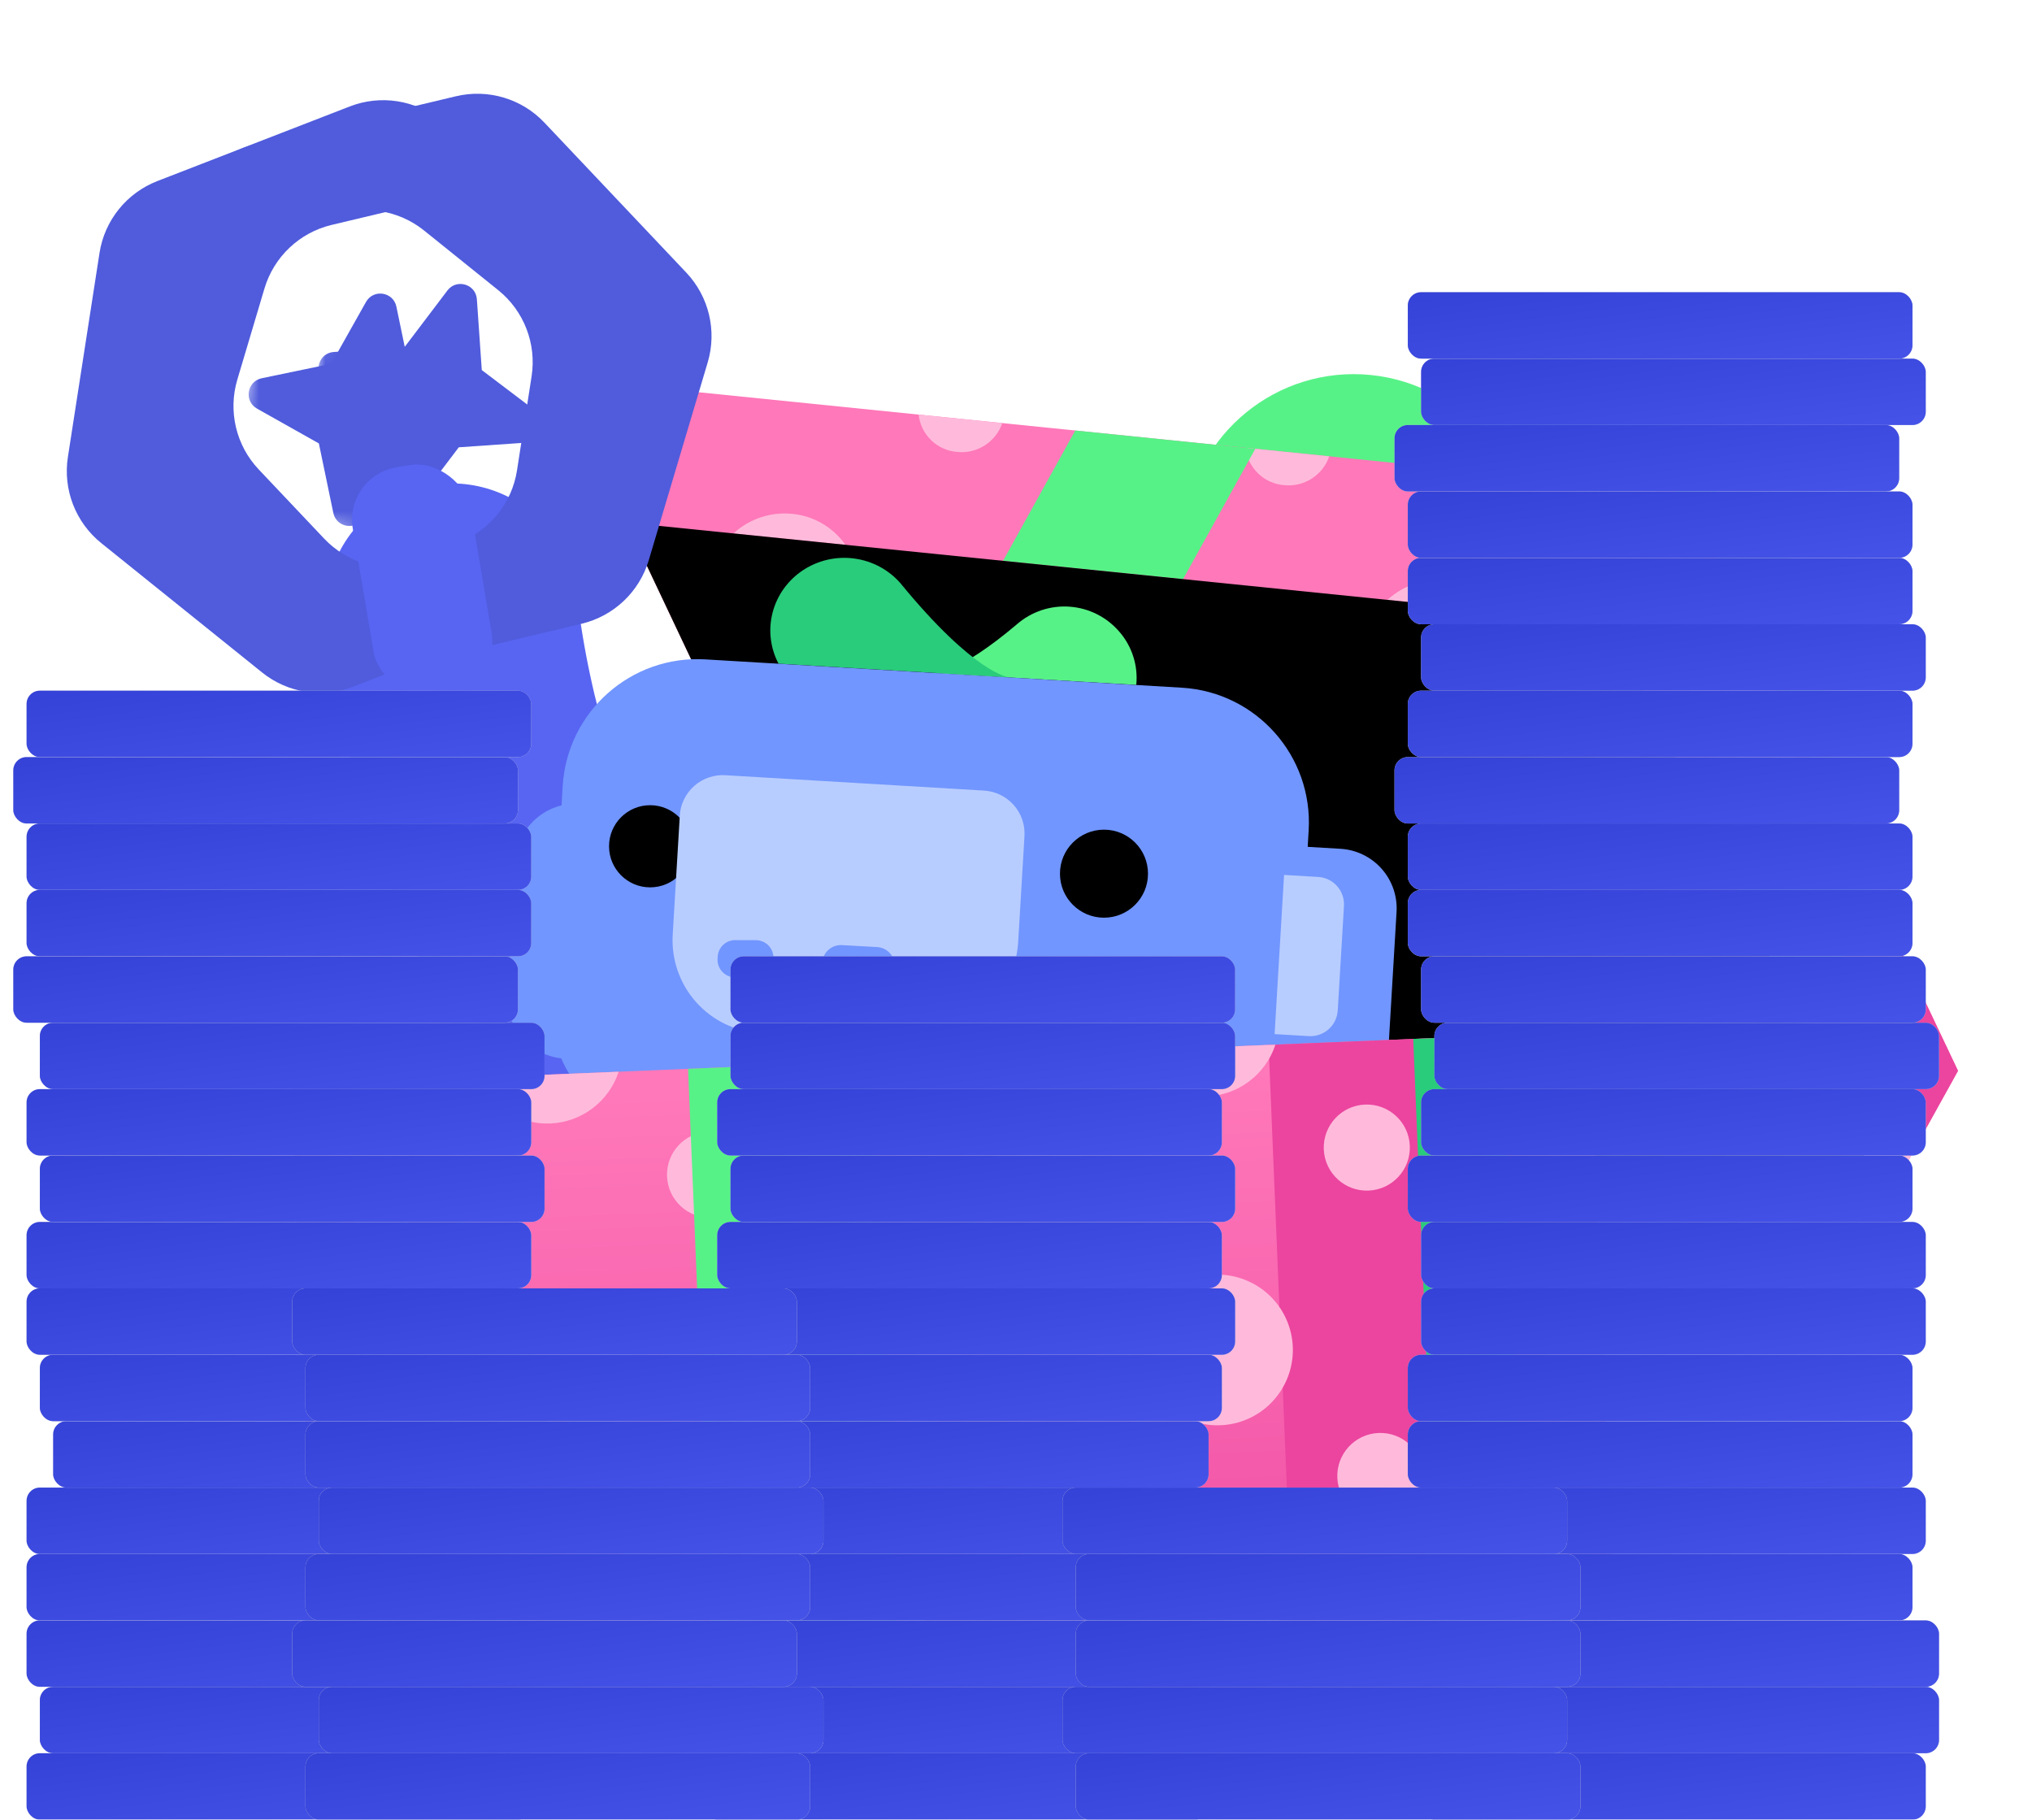 <svg width="153" height="137" viewBox="0 0 153 137" fill="none" xmlns="http://www.w3.org/2000/svg">
<g clip-path="url(#clip0_114_1086)">
<path d="M100.636 53.734C107.678 54.449 113.965 49.321 114.68 42.28C115.396 35.238 110.268 28.951 103.226 28.235C96.185 27.52 89.897 32.648 89.181 39.69C88.466 46.731 93.595 53.019 100.636 53.734Z" fill="#57F287"/>
<path d="M115.492 52.502C122.534 53.218 128.821 48.09 129.537 41.048C130.252 34.007 125.124 27.719 118.082 27.004C111.042 26.289 104.753 31.417 104.038 38.458C103.323 45.499 108.451 51.787 115.492 52.502Z" fill="#57F287"/>
<path d="M123.487 62.718C130.528 63.434 136.816 58.305 137.531 51.264C138.246 44.223 133.118 37.935 126.078 37.22C119.036 36.504 112.748 41.633 112.033 48.674C111.318 55.715 116.446 62.003 123.487 62.718Z" fill="#57F287"/>
<path d="M52.607 29.532L126.759 37.065L147.43 80.62L141.991 90.432L67.767 82.892L47.169 39.344L52.607 29.532Z" fill="#FF78B9"/>
<path d="M75.468 31.855L69.167 31.215C69.248 31.947 69.581 32.629 70.11 33.142C70.639 33.655 71.33 33.968 72.065 34.026C72.794 34.103 73.528 33.93 74.146 33.535C74.764 33.141 75.23 32.549 75.468 31.855Z" fill="#FFBADB"/>
<path d="M84.292 41.191C83.489 41.106 82.677 41.194 81.911 41.448C81.145 41.702 80.442 42.117 79.849 42.664L88.275 43.52C87.818 42.868 87.226 42.322 86.538 41.92C85.851 41.518 85.084 41.269 84.292 41.191Z" fill="#FFBADB"/>
<path d="M59.672 38.69C58.869 38.605 58.057 38.693 57.291 38.947C56.525 39.201 55.821 39.616 55.228 40.163L63.655 41.019C63.198 40.367 62.605 39.821 61.918 39.419C61.23 39.017 60.464 38.768 59.672 38.69Z" fill="#FFBADB"/>
<path d="M118.404 36.216C118.485 36.949 118.818 37.63 119.347 38.144C119.876 38.657 120.568 38.969 121.302 39.028C122.032 39.104 122.765 38.931 123.383 38.537C124.002 38.143 124.469 37.55 124.706 36.856L118.404 36.216Z" fill="#FFBADB"/>
<path d="M100.087 34.356L93.785 33.716C93.865 34.448 94.199 35.13 94.728 35.643C95.257 36.156 95.949 36.469 96.683 36.527C97.413 36.604 98.146 36.431 98.764 36.036C99.383 35.642 99.849 35.049 100.087 34.356Z" fill="#FFBADB"/>
<path d="M108.911 43.692C108.108 43.607 107.297 43.694 106.53 43.949C105.764 44.203 105.061 44.617 104.468 45.165L112.894 46.021C112.437 45.369 111.845 44.823 111.157 44.421C110.47 44.019 109.703 43.77 108.911 43.692Z" fill="#FFBADB"/>
<path d="M80.963 32.413L94.518 33.79L89.08 43.602L75.524 42.225L80.963 32.413Z" fill="#57F287"/>
<path d="M47.169 39.344L121.32 46.876L141.991 90.432L67.767 82.892L47.169 39.344Z" fill="black"/>
<path d="M126.759 37.065L121.32 46.877L141.991 90.432L147.43 80.621L126.759 37.065Z" fill="#EB459F"/>
<path d="M132.97 71.38L135.957 77.68L136.024 77.02C136.154 75.881 135.932 74.728 135.385 73.719C134.839 72.71 133.996 71.894 132.97 71.38Z" fill="#FFBADB"/>
<path d="M141.993 90.431L144.256 86.367C144.034 85.817 143.668 85.337 143.197 84.976C142.726 84.616 142.166 84.389 141.577 84.318C140.794 84.24 140.01 84.45 139.37 84.908L141.993 90.431Z" fill="#FFBADB"/>
<path d="M127.316 51.261C127.242 51.998 127.314 52.743 127.529 53.453C127.744 54.162 128.098 54.822 128.57 55.393C129.043 55.964 129.623 56.436 130.28 56.781C130.936 57.126 131.654 57.337 132.393 57.403C133.674 57.547 134.965 57.232 136.036 56.514L131.215 46.401C130.162 46.742 129.231 47.384 128.538 48.248C127.845 49.111 127.42 50.159 127.316 51.261Z" fill="#FFBADB"/>
<path d="M136.218 56.902L141.206 67.55L135.768 77.362L130.706 66.706L136.218 56.902Z" fill="#29CC7A"/>
<path d="M34.001 45.895C36.284 65.338 45.417 77.343 45.417 77.343" stroke="#5865F2" stroke-width="19" stroke-miterlimit="10" stroke-linecap="round"/>
<path d="M76.571 46.999C72.225 50.682 70.458 50.682 70.458 50.682L85.556 51.565C85.627 50.852 85.552 50.132 85.337 49.449C85.122 48.765 84.77 48.132 84.304 47.588C83.837 47.038 83.266 46.586 82.624 46.258C81.981 45.93 81.28 45.733 80.56 45.678C79.841 45.623 79.118 45.712 78.433 45.938C77.748 46.165 77.115 46.526 76.571 46.999Z" fill="#57F287"/>
<path d="M58.618 49.966L76.001 51C75.925 51 73.367 50.705 67.799 43.91C66.911 42.893 65.673 42.231 64.321 42.05C62.969 41.869 61.596 42.182 60.464 42.929C59.331 43.677 58.517 44.806 58.177 46.103C57.837 47.4 57.994 48.775 58.618 49.966Z" fill="#29CC7A"/>
<path d="M43.713 60.518L45.919 60.649C46.426 60.679 46.9 60.91 47.237 61.289C47.574 61.669 47.747 62.167 47.717 62.674L46.804 78.04C46.789 78.297 46.722 78.549 46.607 78.78C46.492 79.011 46.332 79.216 46.136 79.383C45.94 79.551 45.712 79.677 45.467 79.754C45.221 79.832 44.962 79.859 44.705 79.834L42.499 79.703C41.291 79.631 40.16 79.082 39.356 78.176C38.552 77.27 38.14 76.082 38.212 74.873L38.81 64.801C38.882 63.592 39.431 62.462 40.337 61.657C41.243 60.853 42.431 60.442 43.639 60.514L43.713 60.518Z" fill="#7196FF"/>
<path d="M88.994 51.777L53.116 49.645C47.513 49.312 42.701 53.585 42.368 59.188L41.427 75.017C41.094 80.62 45.367 85.433 50.97 85.765L86.848 87.897C92.451 88.23 97.263 83.957 97.596 78.354L98.536 62.525C98.869 56.922 94.597 52.11 88.994 51.777Z" fill="#7196FF"/>
<path d="M48.952 66.809C50.66 66.809 52.045 65.425 52.045 63.716C52.045 62.008 50.66 60.623 48.952 60.623C47.243 60.623 45.858 62.008 45.858 63.716C45.858 65.425 47.243 66.809 48.952 66.809Z" fill="black"/>
<path d="M91.893 63.369L100.936 63.906C102.126 63.977 103.238 64.517 104.029 65.408C104.82 66.299 105.225 67.468 105.154 68.657L104.547 78.877C104.477 80.066 103.936 81.179 103.045 81.97C102.154 82.761 100.986 83.166 99.796 83.095L90.753 82.558L91.893 63.369Z" fill="#7196FF"/>
<path d="M96.684 65.873L99.258 66.026C99.803 66.058 100.314 66.306 100.677 66.715C101.04 67.124 101.226 67.661 101.194 68.207L100.726 76.073C100.694 76.619 100.446 77.13 100.037 77.493C99.628 77.856 99.092 78.042 98.546 78.01L95.972 77.857L96.684 65.873Z" fill="#B8CDFF"/>
<path d="M83.125 69.093C84.955 69.093 86.439 67.609 86.439 65.779C86.439 63.949 84.955 62.465 83.125 62.465C81.294 62.465 79.81 63.949 79.81 65.779C79.81 67.609 81.294 69.093 83.125 69.093Z" fill="black"/>
<path d="M54.685 58.37L74.095 59.523C74.52 59.549 74.935 59.657 75.318 59.843C75.701 60.029 76.044 60.289 76.326 60.607C76.609 60.925 76.826 61.296 76.965 61.698C77.104 62.1 77.163 62.526 77.138 62.95L76.666 70.891C76.54 73.016 75.574 75.004 73.982 76.418C72.39 77.831 70.302 78.554 68.176 78.428L57.221 77.777C56.304 77.723 55.407 77.488 54.58 77.087C53.754 76.686 53.014 76.125 52.404 75.438C51.794 74.751 51.325 73.951 51.025 73.082C50.724 72.214 50.597 71.295 50.652 70.378L51.181 61.482C51.196 61.044 51.301 60.614 51.488 60.218C51.675 59.822 51.94 59.468 52.267 59.177C52.595 58.886 52.978 58.664 53.394 58.526C53.809 58.387 54.249 58.334 54.685 58.37Z" fill="#B8CDFF"/>
<path d="M56.76 73.584H55.36C55.173 73.585 54.988 73.547 54.816 73.471C54.645 73.396 54.492 73.284 54.367 73.145C54.241 73.006 54.147 72.842 54.09 72.664C54.033 72.486 54.014 72.297 54.035 72.111C54.033 71.924 54.072 71.739 54.148 71.567C54.223 71.396 54.334 71.243 54.473 71.118C54.613 70.992 54.777 70.898 54.955 70.841C55.133 70.784 55.322 70.765 55.508 70.785H56.907C57.094 70.784 57.279 70.823 57.451 70.898C57.622 70.974 57.775 71.085 57.901 71.224C58.026 71.364 58.12 71.528 58.177 71.706C58.234 71.884 58.253 72.072 58.233 72.258C58.234 72.446 58.195 72.631 58.12 72.802C58.044 72.974 57.933 73.127 57.794 73.252C57.655 73.377 57.49 73.472 57.312 73.529C57.134 73.586 56.946 73.605 56.76 73.584Z" fill="#7196FF"/>
<path d="M65.891 74.176L63.24 73.955C63.052 73.956 62.867 73.918 62.696 73.842C62.524 73.766 62.371 73.655 62.246 73.516C62.121 73.377 62.026 73.213 61.969 73.035C61.912 72.856 61.893 72.668 61.914 72.482C61.923 72.298 61.969 72.118 62.048 71.952C62.127 71.786 62.238 71.637 62.375 71.513C62.512 71.39 62.672 71.295 62.845 71.234C63.019 71.173 63.203 71.146 63.387 71.156L66.038 71.304C66.222 71.313 66.402 71.359 66.568 71.438C66.735 71.517 66.884 71.628 67.007 71.765C67.13 71.902 67.225 72.062 67.286 72.235C67.347 72.409 67.374 72.593 67.364 72.777C67.329 73.148 67.16 73.495 66.889 73.752C66.619 74.009 66.264 74.16 65.891 74.176Z" fill="#7196FF"/>
<path d="M119.73 77.671L21.933 81.703L24.205 136.805L122.002 132.772L119.73 77.671Z" fill="url(#paint0_linear_114_1086)"/>
<path d="M119.655 77.674L95.519 78.669L97.791 133.771L121.927 132.775L119.655 77.674Z" fill="#EB459F"/>
<path d="M67.185 108.366C70.315 108.237 72.747 105.595 72.618 102.466C72.489 99.337 69.848 96.904 66.718 97.033C63.589 97.162 61.156 99.804 61.285 102.933C61.414 106.063 64.056 108.495 67.185 108.366Z" fill="#FFBADB"/>
<path d="M79.075 108.906C78.413 108.919 77.77 109.13 77.229 109.511C76.689 109.892 76.274 110.426 76.04 111.045C75.805 111.663 75.761 112.338 75.913 112.982C76.065 113.626 76.406 114.21 76.893 114.658C77.38 115.106 77.991 115.398 78.644 115.497C79.299 115.596 79.967 115.496 80.565 115.212C81.162 114.927 81.66 114.47 81.996 113.899C82.331 113.329 82.488 112.671 82.446 112.011C82.428 111.586 82.327 111.168 82.149 110.782C81.97 110.396 81.716 110.049 81.403 109.76C81.09 109.472 80.724 109.248 80.324 109.102C79.925 108.955 79.5 108.889 79.075 108.906Z" fill="#FFBADB"/>
<path d="M78.056 84.182C77.197 84.218 76.387 84.593 75.806 85.225C75.223 85.857 74.915 86.695 74.951 87.554C74.986 88.412 75.362 89.222 75.995 89.804C76.626 90.386 77.464 90.693 78.323 90.658C79.181 90.623 79.991 90.248 80.573 89.615C81.155 88.983 81.463 88.145 81.427 87.287C81.392 86.428 81.016 85.618 80.384 85.036C79.752 84.454 78.914 84.147 78.056 84.182Z" fill="#FFBADB"/>
<path d="M68.205 133.088C71.334 132.959 73.767 130.318 73.638 127.189C73.509 124.06 70.867 121.628 67.737 121.757C64.608 121.886 62.176 124.527 62.305 127.656C62.434 130.785 65.075 133.218 68.205 133.088Z" fill="#FFBADB"/>
<path d="M66.162 83.567C67.315 83.518 68.424 83.119 69.344 82.422C70.263 81.726 70.948 80.766 71.308 79.669L60.712 80.106C61.161 81.169 61.923 82.07 62.896 82.688C63.87 83.306 65.009 83.613 66.162 83.567Z" fill="#FFBADB"/>
<path d="M53.597 91.677C55.385 91.604 56.775 90.094 56.701 88.306C56.627 86.518 55.118 85.128 53.33 85.202C51.541 85.276 50.152 86.785 50.225 88.573C50.299 90.361 51.809 91.751 53.597 91.677Z" fill="#FFBADB"/>
<path d="M54.616 116.403C56.404 116.329 57.794 114.819 57.72 113.031C57.647 111.243 56.137 109.853 54.349 109.927C52.561 110.001 51.171 111.51 51.245 113.298C51.319 115.086 52.828 116.476 54.616 116.403Z" fill="#FFBADB"/>
<path d="M90.888 82.548C92.04 82.499 93.15 82.099 94.069 81.403C94.989 80.706 95.674 79.746 96.034 78.65L85.438 79.087C85.887 80.15 86.648 81.05 87.622 81.668C88.596 82.287 89.735 82.594 90.888 82.548Z" fill="#FFBADB"/>
<path d="M103.047 89.638C104.836 89.565 106.226 88.055 106.152 86.267C106.078 84.479 104.569 83.089 102.78 83.163C100.992 83.237 99.602 84.746 99.675 86.534C99.749 88.322 101.259 89.712 103.047 89.638Z" fill="#FFBADB"/>
<path d="M115.612 81.528C116.419 81.498 117.21 81.296 117.933 80.936C118.655 80.576 119.292 80.065 119.802 79.439L119.729 77.673L110.162 78.067C110.611 79.13 111.373 80.031 112.346 80.649C113.321 81.267 114.459 81.574 115.612 81.528Z" fill="#FFBADB"/>
<path d="M104.067 114.364C105.855 114.29 107.245 112.78 107.172 110.992C107.098 109.204 105.588 107.814 103.8 107.888C102.011 107.962 100.621 109.471 100.695 111.259C100.769 113.047 102.278 114.437 104.067 114.364Z" fill="#FFBADB"/>
<path d="M93.206 107.099C96.222 106.253 97.98 103.123 97.135 100.107C96.289 97.092 93.159 95.332 90.143 96.178C87.128 97.023 85.369 100.153 86.214 103.169C87.06 106.185 90.19 107.944 93.206 107.099Z" fill="#FFBADB"/>
<path d="M96.866 130.221C98.987 127.917 98.839 124.33 96.535 122.208C94.231 120.086 90.643 120.234 88.522 122.538C86.4 124.843 86.548 128.43 88.853 130.552C91.156 132.674 94.744 132.526 96.866 130.221Z" fill="#FFBADB"/>
<path d="M22.8 102.75L22.942 106.209C23.095 105.653 23.171 105.08 23.167 104.504C23.122 103.906 22.998 103.316 22.8 102.75Z" fill="#FFBADB"/>
<path d="M80.094 133.633C79.275 133.676 78.501 134.024 77.923 134.606L82.338 134.424C81.714 133.891 80.915 133.609 80.094 133.633Z" fill="#FFBADB"/>
<path d="M41.993 98.053C40.873 98.099 39.791 98.477 38.885 99.138C37.979 99.799 37.289 100.714 36.903 101.767C36.517 102.82 36.451 103.964 36.715 105.054C36.979 106.144 37.56 107.131 38.386 107.891C39.211 108.651 40.242 109.149 41.351 109.322C42.459 109.495 43.593 109.336 44.611 108.865C45.629 108.393 46.484 107.63 47.068 106.673C47.652 105.715 47.939 104.606 47.893 103.486C47.831 101.983 47.175 100.566 46.068 99.547C44.962 98.529 43.496 97.991 41.993 98.053Z" fill="#FFBADB"/>
<path d="M104.819 132.613C104.001 132.657 103.226 133.004 102.649 133.586L107.064 133.404C106.439 132.872 105.64 132.589 104.819 132.613Z" fill="#FFBADB"/>
<path d="M30.644 135.672C29.825 135.715 29.051 136.063 28.473 136.645L32.888 136.463C32.257 135.942 31.462 135.662 30.644 135.672Z" fill="#FFBADB"/>
<path d="M117.188 119.718C115.812 119.933 114.564 120.647 113.68 121.723C112.798 122.799 112.341 124.162 112.398 125.554C112.456 126.945 113.023 128.267 113.991 129.267C114.96 130.267 116.264 130.874 117.652 130.976C118.451 130.942 119.235 130.746 119.955 130.4C120.677 130.053 121.319 129.563 121.845 128.961L121.535 121.455C120.976 120.872 120.298 120.416 119.549 120.117C118.799 119.817 117.994 119.681 117.188 119.718Z" fill="#FFBADB"/>
<path d="M116.168 94.994C114.793 95.21 113.544 95.924 112.661 97C111.778 98.076 111.321 99.44 111.379 100.831C111.436 102.222 112.004 103.543 112.972 104.543C113.941 105.543 115.244 106.152 116.632 106.253C117.439 106.223 118.23 106.021 118.953 105.661C119.675 105.301 120.312 104.79 120.822 104.164L120.515 96.732C119.956 96.149 119.279 95.693 118.53 95.394C117.78 95.094 116.974 94.958 116.168 94.994Z" fill="#FFBADB"/>
<path d="M55.37 134.652C54.55 134.696 53.777 135.043 53.199 135.625L57.614 135.443C56.99 134.911 56.19 134.628 55.37 134.652Z" fill="#FFBADB"/>
<path d="M41.437 84.587C42.59 84.538 43.7 84.138 44.619 83.442C45.539 82.745 46.224 81.785 46.584 80.689L35.987 81.126C36.436 82.189 37.198 83.089 38.172 83.708C39.145 84.326 40.285 84.633 41.437 84.587Z" fill="#FFBADB"/>
<path d="M43.013 122.776C41.892 122.822 40.81 123.2 39.904 123.861C38.998 124.522 38.308 125.437 37.922 126.49C37.536 127.543 37.471 128.687 37.735 129.777C37.999 130.867 38.58 131.854 39.405 132.614C40.23 133.374 41.262 133.872 42.37 134.046C43.478 134.218 44.613 134.059 45.631 133.588C46.648 133.117 47.503 132.354 48.087 131.396C48.672 130.439 48.959 129.329 48.913 128.208C48.851 126.705 48.194 125.289 47.088 124.271C45.981 123.252 44.516 122.714 43.013 122.776Z" fill="#FFBADB"/>
<path d="M28.872 92.697C30.66 92.623 32.05 91.114 31.976 89.326C31.903 87.537 30.393 86.148 28.605 86.222C26.817 86.295 25.427 87.805 25.501 89.593C25.574 91.381 27.084 92.771 28.872 92.697Z" fill="#FFBADB"/>
<path d="M29.892 117.422C31.68 117.348 33.07 115.839 32.996 114.051C32.922 112.263 31.413 110.873 29.625 110.947C27.836 111.02 26.447 112.53 26.52 114.318C26.594 116.106 28.103 117.496 29.892 117.422Z" fill="#FFBADB"/>
<path d="M23.82 127.477L23.963 130.935C24.116 130.38 24.191 129.807 24.188 129.23C24.142 128.633 24.019 128.043 23.82 127.477Z" fill="#FFBADB"/>
<path d="M65.789 79.895L51.808 80.472L54.08 135.573L68.061 134.997L65.789 79.895Z" fill="#57F287"/>
<path d="M113.106 77.944L106.409 78.22L108.681 133.322L115.378 133.045L113.106 77.944Z" fill="#29CC7A"/>
<g clip-path="url(#clip1_114_1086)">
<g filter="url(#filter0_d_114_1086)">
<path fill-rule="evenodd" clip-rule="evenodd" d="M36.602 15.259C34.895 13.454 32.354 12.697 29.938 13.274L22.967 14.935C20.55 15.512 18.625 17.333 17.915 19.714L15.869 26.582C15.16 28.963 15.774 31.542 17.482 33.346L22.407 38.552C24.114 40.357 26.654 41.114 29.071 40.538L36.042 38.876C38.458 38.3 40.384 36.478 41.093 34.097L43.139 27.229C43.849 24.848 43.234 22.27 41.527 20.465L36.602 15.259ZM51.286 25.287C51.995 22.906 51.38 20.328 49.673 18.523L38.993 7.233C37.286 5.428 34.745 4.672 32.329 5.248L17.212 8.852C14.795 9.428 12.87 11.25 12.16 13.631L7.723 28.524C7.014 30.905 7.629 33.484 9.336 35.289L20.015 46.578C21.723 48.383 24.263 49.14 26.68 48.563L41.797 44.96C44.213 44.383 46.139 42.562 46.848 40.181L51.286 25.287Z" fill="#505CDC"/>
</g>
<g filter="url(#filter1_d_114_1086)">
<mask id="mask0_114_1086" style="mask-type:luminance" maskUnits="userSpaceOnUse" x="18" y="14" width="24" height="25">
<path d="M41.963 20.165L23.686 14.72L18.242 32.997L36.518 38.442L41.963 20.165Z" fill="white"/>
</mask>
<g mask="url(#mask0_114_1086)">
<path d="M33.276 24.862L32.907 19.531C32.828 18.392 31.378 17.96 30.689 18.87L27.462 23.13L22.131 23.5C20.992 23.579 20.56 25.028 21.47 25.717L25.73 28.944L26.099 34.275C26.178 35.414 27.628 35.846 28.317 34.936L31.544 30.677L36.875 30.307C38.014 30.228 38.446 28.779 37.536 28.089L33.276 24.862Z" fill="#505CDC"/>
</g>
</g>
</g>
<g filter="url(#filter2_d_114_1086)">
<path fill-rule="evenodd" clip-rule="evenodd" d="M29.929 15.354C27.993 13.797 25.374 13.391 23.057 14.289L16.376 16.879C14.059 17.777 12.398 19.843 12.018 22.298L10.92 29.379C10.539 31.835 11.498 34.306 13.434 35.863L19.017 40.355C20.953 41.912 23.573 42.318 25.89 41.42L32.571 38.829C34.888 37.931 36.549 35.866 36.929 33.411L38.027 26.329C38.407 23.874 37.449 21.402 35.513 19.845L29.929 15.354ZM45.835 23.302C46.216 20.847 45.257 18.375 43.321 16.818L31.212 7.079C29.276 5.521 26.656 5.115 24.34 6.013L9.85 11.631C7.534 12.529 5.872 14.594 5.492 17.049L3.112 32.407C2.731 34.862 3.689 37.333 5.625 38.89L17.735 48.63C19.671 50.187 22.29 50.593 24.607 49.695L39.096 44.078C41.413 43.18 43.074 41.114 43.455 38.659L45.835 23.302Z" fill="#505CDC"/>
</g>
<g filter="url(#filter3_d_114_1086)">
<mask id="mask1_114_1086" style="mask-type:luminance" maskUnits="userSpaceOnUse" x="14" y="16" width="22" height="23">
<path d="M35.905 19.49L17.06 16.569L14.139 35.414L32.984 38.335L35.905 19.49Z" fill="white"/>
</mask>
<g mask="url(#mask1_114_1086)">
<path d="M27.934 25.319L26.846 20.087C26.613 18.969 25.119 18.738 24.559 19.733L21.939 24.39L16.707 25.478C15.589 25.71 15.357 27.205 16.352 27.765L21.009 30.385L22.097 35.617C22.33 36.735 23.824 36.967 24.384 35.972L27.005 31.315L32.237 30.227C33.355 29.994 33.586 28.5 32.591 27.94L27.934 25.319Z" fill="#505CDC"/>
</g>
</g>
<g filter="url(#filter4_d_114_1086)">
<rect x="27.898" y="39.852" width="9" height="17.432" rx="4" transform="rotate(-9.581 27.898 39.852)" fill="#5865F2"/>
</g>
<g filter="url(#filter5_dddd_114_1086)">
<rect x="107.001" y="132" width="38" height="5" rx="1" fill="#D9D9D9"/>
<rect x="107.001" y="132" width="38" height="5" rx="1" fill="url(#paint1_linear_114_1086)"/>
<rect x="108.001" y="127" width="38" height="5" rx="1" fill="#D9D9D9"/>
<rect x="108.001" y="127" width="38" height="5" rx="1" fill="url(#paint2_linear_114_1086)"/>
<rect x="108.001" y="122" width="38" height="5" rx="1" fill="#D9D9D9"/>
<rect x="108.001" y="122" width="38" height="5" rx="1" fill="url(#paint3_linear_114_1086)"/>
<rect x="106.001" y="117" width="38" height="5" rx="1" fill="#D9D9D9"/>
<rect x="106.001" y="117" width="38" height="5" rx="1" fill="url(#paint4_linear_114_1086)"/>
<rect x="107.001" y="112" width="38" height="5" rx="1" fill="#D9D9D9"/>
<rect x="107.001" y="112" width="38" height="5" rx="1" fill="url(#paint5_linear_114_1086)"/>
<rect x="106.001" y="107" width="38" height="5" rx="1" fill="#D9D9D9"/>
<rect x="106.001" y="107" width="38" height="5" rx="1" fill="url(#paint6_linear_114_1086)"/>
<rect x="106.001" y="102" width="38" height="5" rx="1" fill="#D9D9D9"/>
<rect x="106.001" y="102" width="38" height="5" rx="1" fill="url(#paint7_linear_114_1086)"/>
<rect x="107.001" y="97" width="38" height="5" rx="1" fill="#D9D9D9"/>
<rect x="107.001" y="97" width="38" height="5" rx="1" fill="url(#paint8_linear_114_1086)"/>
<rect x="106.001" y="87" width="38" height="5" rx="1" fill="#D9D9D9"/>
<rect x="106.001" y="87" width="38" height="5" rx="1" fill="url(#paint9_linear_114_1086)"/>
<rect x="107.001" y="82" width="38" height="5" rx="1" fill="#D9D9D9"/>
<rect x="107.001" y="82" width="38" height="5" rx="1" fill="url(#paint10_linear_114_1086)"/>
<rect x="108.001" y="77" width="38" height="5" rx="1" fill="#D9D9D9"/>
<rect x="108.001" y="77" width="38" height="5" rx="1" fill="url(#paint11_linear_114_1086)"/>
<rect x="107.001" y="72" width="38" height="5" rx="1" fill="#D9D9D9"/>
<rect x="107.001" y="72" width="38" height="5" rx="1" fill="url(#paint12_linear_114_1086)"/>
<rect x="107.001" y="92" width="38" height="5" rx="1" fill="#D9D9D9"/>
<rect x="107.001" y="92" width="38" height="5" rx="1" fill="url(#paint13_linear_114_1086)"/>
<rect x="106.001" y="67" width="38" height="5" rx="1" fill="#D9D9D9"/>
<rect x="106.001" y="67" width="38" height="5" rx="1" fill="url(#paint14_linear_114_1086)"/>
<rect x="105.001" y="57" width="38" height="5" rx="1" fill="#D9D9D9"/>
<rect x="105.001" y="57" width="38" height="5" rx="1" fill="url(#paint15_linear_114_1086)"/>
<rect x="106.001" y="52" width="38" height="5" rx="1" fill="#D9D9D9"/>
<rect x="106.001" y="52" width="38" height="5" rx="1" fill="url(#paint16_linear_114_1086)"/>
<rect x="107.001" y="47" width="38" height="5" rx="1" fill="#D9D9D9"/>
<rect x="107.001" y="47" width="38" height="5" rx="1" fill="url(#paint17_linear_114_1086)"/>
<rect x="106.001" y="42" width="38" height="5" rx="1" fill="#D9D9D9"/>
<rect x="106.001" y="42" width="38" height="5" rx="1" fill="url(#paint18_linear_114_1086)"/>
<rect x="106.001" y="37" width="38" height="5" rx="1" fill="#D9D9D9"/>
<rect x="106.001" y="37" width="38" height="5" rx="1" fill="url(#paint19_linear_114_1086)"/>
<rect x="105.001" y="32" width="38" height="5" rx="1" fill="#D9D9D9"/>
<rect x="105.001" y="32" width="38" height="5" rx="1" fill="url(#paint20_linear_114_1086)"/>
<rect x="107.001" y="27" width="38" height="5" rx="1" fill="#D9D9D9"/>
<rect x="107.001" y="27" width="38" height="5" rx="1" fill="url(#paint21_linear_114_1086)"/>
<rect x="106.001" y="22" width="38" height="5" rx="1" fill="#D9D9D9"/>
<rect x="106.001" y="22" width="38" height="5" rx="1" fill="url(#paint22_linear_114_1086)"/>
<rect x="106.001" y="62" width="38" height="5" rx="1" fill="#D9D9D9"/>
<rect x="106.001" y="62" width="38" height="5" rx="1" fill="url(#paint23_linear_114_1086)"/>
</g>
<g filter="url(#filter6_dddd_114_1086)">
<rect x="2.001" y="132" width="38" height="5" rx="1" fill="#D9D9D9"/>
<rect x="2.001" y="132" width="38" height="5" rx="1" fill="url(#paint24_linear_114_1086)"/>
<rect x="3.001" y="127" width="38" height="5" rx="1" fill="#D9D9D9"/>
<rect x="3.001" y="127" width="38" height="5" rx="1" fill="url(#paint25_linear_114_1086)"/>
<rect x="2.001" y="122" width="38" height="5" rx="1" fill="#D9D9D9"/>
<rect x="2.001" y="122" width="38" height="5" rx="1" fill="url(#paint26_linear_114_1086)"/>
<rect x="2.001" y="117" width="38" height="5" rx="1" fill="#D9D9D9"/>
<rect x="2.001" y="117" width="38" height="5" rx="1" fill="url(#paint27_linear_114_1086)"/>
<rect x="2.001" y="112" width="38" height="5" rx="1" fill="#D9D9D9"/>
<rect x="2.001" y="112" width="38" height="5" rx="1" fill="url(#paint28_linear_114_1086)"/>
<rect x="4.001" y="107" width="38" height="5" rx="1" fill="#D9D9D9"/>
<rect x="4.001" y="107" width="38" height="5" rx="1" fill="url(#paint29_linear_114_1086)"/>
<rect x="3.001" y="102" width="38" height="5" rx="1" fill="#D9D9D9"/>
<rect x="3.001" y="102" width="38" height="5" rx="1" fill="url(#paint30_linear_114_1086)"/>
<rect x="2.001" y="97" width="38" height="5" rx="1" fill="#D9D9D9"/>
<rect x="2.001" y="97" width="38" height="5" rx="1" fill="url(#paint31_linear_114_1086)"/>
<rect x="2.001" y="92" width="38" height="5" rx="1" fill="#D9D9D9"/>
<rect x="2.001" y="92" width="38" height="5" rx="1" fill="url(#paint32_linear_114_1086)"/>
<rect x="3.001" y="87" width="38" height="5" rx="1" fill="#D9D9D9"/>
<rect x="3.001" y="87" width="38" height="5" rx="1" fill="url(#paint33_linear_114_1086)"/>
<rect x="2.001" y="82" width="38" height="5" rx="1" fill="#D9D9D9"/>
<rect x="2.001" y="82" width="38" height="5" rx="1" fill="url(#paint34_linear_114_1086)"/>
<rect x="3.001" y="77" width="38" height="5" rx="1" fill="#D9D9D9"/>
<rect x="3.001" y="77" width="38" height="5" rx="1" fill="url(#paint35_linear_114_1086)"/>
<rect x="1.001" y="72" width="38" height="5" rx="1" fill="#D9D9D9"/>
<rect x="1.001" y="72" width="38" height="5" rx="1" fill="url(#paint36_linear_114_1086)"/>
<rect x="2.001" y="67" width="38" height="5" rx="1" fill="#D9D9D9"/>
<rect x="2.001" y="67" width="38" height="5" rx="1" fill="url(#paint37_linear_114_1086)"/>
<rect x="2.001" y="62" width="38" height="5" rx="1" fill="#D9D9D9"/>
<rect x="2.001" y="62" width="38" height="5" rx="1" fill="url(#paint38_linear_114_1086)"/>
<rect x="1.001" y="57" width="38" height="5" rx="1" fill="#D9D9D9"/>
<rect x="1.001" y="57" width="38" height="5" rx="1" fill="url(#paint39_linear_114_1086)"/>
<rect x="2.001" y="52" width="38" height="5" rx="1" fill="#D9D9D9"/>
<rect x="2.001" y="52" width="38" height="5" rx="1" fill="url(#paint40_linear_114_1086)"/>
</g>
<g filter="url(#filter7_dddd_114_1086)">
<rect x="53.001" y="132" width="38" height="5" rx="1" fill="#D9D9D9"/>
<rect x="53.001" y="132" width="38" height="5" rx="1" fill="url(#paint41_linear_114_1086)"/>
<rect x="53.001" y="127" width="38" height="5" rx="1" fill="#D9D9D9"/>
<rect x="53.001" y="127" width="38" height="5" rx="1" fill="url(#paint42_linear_114_1086)"/>
<rect x="55.001" y="122" width="38" height="5" rx="1" fill="#D9D9D9"/>
<rect x="55.001" y="122" width="38" height="5" rx="1" fill="url(#paint43_linear_114_1086)"/>
<rect x="54.001" y="117" width="38" height="5" rx="1" fill="#D9D9D9"/>
<rect x="54.001" y="117" width="38" height="5" rx="1" fill="url(#paint44_linear_114_1086)"/>
<rect x="54.001" y="112" width="38" height="5" rx="1" fill="#D9D9D9"/>
<rect x="54.001" y="112" width="38" height="5" rx="1" fill="url(#paint45_linear_114_1086)"/>
<rect x="53.001" y="107" width="38" height="5" rx="1" fill="#D9D9D9"/>
<rect x="53.001" y="107" width="38" height="5" rx="1" fill="url(#paint46_linear_114_1086)"/>
<rect x="54.001" y="102" width="38" height="5" rx="1" fill="#D9D9D9"/>
<rect x="54.001" y="102" width="38" height="5" rx="1" fill="url(#paint47_linear_114_1086)"/>
<rect x="55.001" y="97" width="38" height="5" rx="1" fill="#D9D9D9"/>
<rect x="55.001" y="97" width="38" height="5" rx="1" fill="url(#paint48_linear_114_1086)"/>
<rect x="54.001" y="92" width="38" height="5" rx="1" fill="#D9D9D9"/>
<rect x="54.001" y="92" width="38" height="5" rx="1" fill="url(#paint49_linear_114_1086)"/>
<rect x="55.001" y="87" width="38" height="5" rx="1" fill="#D9D9D9"/>
<rect x="55.001" y="87" width="38" height="5" rx="1" fill="url(#paint50_linear_114_1086)"/>
<rect x="54.001" y="82" width="38" height="5" rx="1" fill="#D9D9D9"/>
<rect x="54.001" y="82" width="38" height="5" rx="1" fill="url(#paint51_linear_114_1086)"/>
<rect x="55.001" y="77" width="38" height="5" rx="1" fill="#D9D9D9"/>
<rect x="55.001" y="77" width="38" height="5" rx="1" fill="url(#paint52_linear_114_1086)"/>
<rect x="55.001" y="72" width="38" height="5" rx="1" fill="#D9D9D9"/>
<rect x="55.001" y="72" width="38" height="5" rx="1" fill="url(#paint53_linear_114_1086)"/>
</g>
<g filter="url(#filter8_dddd_114_1086)">
<rect x="23" y="132" width="38" height="5" rx="1" fill="#D9D9D9"/>
<rect x="23" y="132" width="38" height="5" rx="1" fill="url(#paint54_linear_114_1086)"/>
<rect x="24" y="127" width="38" height="5" rx="1" fill="#D9D9D9"/>
<rect x="24" y="127" width="38" height="5" rx="1" fill="url(#paint55_linear_114_1086)"/>
<rect x="22" y="122" width="38" height="5" rx="1" fill="#D9D9D9"/>
<rect x="22" y="122" width="38" height="5" rx="1" fill="url(#paint56_linear_114_1086)"/>
<rect x="23" y="117" width="38" height="5" rx="1" fill="#D9D9D9"/>
<rect x="23" y="117" width="38" height="5" rx="1" fill="url(#paint57_linear_114_1086)"/>
<rect x="24" y="112" width="38" height="5" rx="1" fill="#D9D9D9"/>
<rect x="24" y="112" width="38" height="5" rx="1" fill="url(#paint58_linear_114_1086)"/>
<rect x="23" y="107" width="38" height="5" rx="1" fill="#D9D9D9"/>
<rect x="23" y="107" width="38" height="5" rx="1" fill="url(#paint59_linear_114_1086)"/>
<rect x="23" y="102" width="38" height="5" rx="1" fill="#D9D9D9"/>
<rect x="23" y="102" width="38" height="5" rx="1" fill="url(#paint60_linear_114_1086)"/>
<rect x="22" y="97" width="38" height="5" rx="1" fill="#D9D9D9"/>
<rect x="22" y="97" width="38" height="5" rx="1" fill="url(#paint61_linear_114_1086)"/>
</g>
<g filter="url(#filter9_dddd_114_1086)">
<rect x="81" y="132" width="38" height="5" rx="1" fill="#D9D9D9"/>
<rect x="81" y="132" width="38" height="5" rx="1" fill="url(#paint62_linear_114_1086)"/>
<rect x="80" y="127" width="38" height="5" rx="1" fill="#D9D9D9"/>
<rect x="80" y="127" width="38" height="5" rx="1" fill="url(#paint63_linear_114_1086)"/>
<rect x="81" y="122" width="38" height="5" rx="1" fill="#D9D9D9"/>
<rect x="81" y="122" width="38" height="5" rx="1" fill="url(#paint64_linear_114_1086)"/>
<rect x="81" y="117" width="38" height="5" rx="1" fill="#D9D9D9"/>
<rect x="81" y="117" width="38" height="5" rx="1" fill="url(#paint65_linear_114_1086)"/>
<rect x="80" y="112" width="38" height="5" rx="1" fill="#D9D9D9"/>
<rect x="80" y="112" width="38" height="5" rx="1" fill="url(#paint66_linear_114_1086)"/>
</g>
</g>
<defs>
<filter id="filter0_d_114_1086" x="5.434" y="3.058" width="52.142" height="51.695" filterUnits="userSpaceOnUse" color-interpolation-filters="sRGB">
<feFlood flood-opacity="0" result="BackgroundImageFix"/>
<feColorMatrix in="SourceAlpha" type="matrix" values="0 0 0 0 0 0 0 0 0 0 0 0 0 0 0 0 0 0 127 0" result="hardAlpha"/>
<feOffset dx="2" dy="2"/>
<feGaussianBlur stdDeviation="2"/>
<feComposite in2="hardAlpha" operator="out"/>
<feColorMatrix type="matrix" values="0 0 0 0 0 0 0 0 0 0 0 0 0 0 0 0 0 0 0.25 0"/>
<feBlend mode="normal" in2="BackgroundImageFix" result="effect1_dropShadow_114_1086"/>
<feBlend mode="normal" in="SourceGraphic" in2="effect1_dropShadow_114_1086" result="shape"/>
</filter>
<filter id="filter1_d_114_1086" x="19.979" y="17.379" width="25.049" height="25.048" filterUnits="userSpaceOnUse" color-interpolation-filters="sRGB">
<feFlood flood-opacity="0" result="BackgroundImageFix"/>
<feColorMatrix in="SourceAlpha" type="matrix" values="0 0 0 0 0 0 0 0 0 0 0 0 0 0 0 0 0 0 127 0" result="hardAlpha"/>
<feOffset dx="3" dy="3"/>
<feGaussianBlur stdDeviation="2"/>
<feComposite in2="hardAlpha" operator="out"/>
<feColorMatrix type="matrix" values="0 0 0 0 0 0 0 0 0 0 0 0 0 0 0 0 0 0 0.25 0"/>
<feBlend mode="normal" in2="BackgroundImageFix" result="effect1_dropShadow_114_1086"/>
<feBlend mode="normal" in="SourceGraphic" in2="effect1_dropShadow_114_1086" result="shape"/>
</filter>
<filter id="filter2_d_114_1086" x="1.029" y="3.543" width="50.888" height="52.622" filterUnits="userSpaceOnUse" color-interpolation-filters="sRGB">
<feFlood flood-opacity="0" result="BackgroundImageFix"/>
<feColorMatrix in="SourceAlpha" type="matrix" values="0 0 0 0 0 0 0 0 0 0 0 0 0 0 0 0 0 0 127 0" result="hardAlpha"/>
<feOffset dx="2" dy="2"/>
<feGaussianBlur stdDeviation="2"/>
<feComposite in2="hardAlpha" operator="out"/>
<feColorMatrix type="matrix" values="0 0 0 0 0 0 0 0 0 0 0 0 0 0 0 0 0 0 0.25 0"/>
<feBlend mode="normal" in2="BackgroundImageFix" result="effect1_dropShadow_114_1086"/>
<feBlend mode="normal" in="SourceGraphic" in2="effect1_dropShadow_114_1086" result="shape"/>
</filter>
<filter id="filter3_d_114_1086" x="14.722" y="18.102" width="25.5" height="25.499" filterUnits="userSpaceOnUse" color-interpolation-filters="sRGB">
<feFlood flood-opacity="0" result="BackgroundImageFix"/>
<feColorMatrix in="SourceAlpha" type="matrix" values="0 0 0 0 0 0 0 0 0 0 0 0 0 0 0 0 0 0 127 0" result="hardAlpha"/>
<feOffset dx="3" dy="3"/>
<feGaussianBlur stdDeviation="2"/>
<feComposite in2="hardAlpha" operator="out"/>
<feColorMatrix type="matrix" values="0 0 0 0 0 0 0 0 0 0 0 0 0 0 0 0 0 0 0.25 0"/>
<feBlend mode="normal" in2="BackgroundImageFix" result="effect1_dropShadow_114_1086"/>
<feBlend mode="normal" in="SourceGraphic" in2="effect1_dropShadow_114_1086" result="shape"/>
</filter>
<filter id="filter4_d_114_1086" x="25.508" y="33.963" width="13.558" height="22.468" filterUnits="userSpaceOnUse" color-interpolation-filters="sRGB">
<feFlood flood-opacity="0" result="BackgroundImageFix"/>
<feColorMatrix in="SourceAlpha" type="matrix" values="0 0 0 0 0 0 0 0 0 0 0 0 0 0 0 0 0 0 127 0" result="hardAlpha"/>
<feOffset dx="-2" dy="-4"/>
<feGaussianBlur stdDeviation="0.5"/>
<feComposite in2="hardAlpha" operator="out"/>
<feColorMatrix type="matrix" values="0 0 0 0 0 0 0 0 0 0 0 0 0 0 0 0 0 0 0.1 0"/>
<feBlend mode="normal" in2="BackgroundImageFix" result="effect1_dropShadow_114_1086"/>
<feBlend mode="normal" in="SourceGraphic" in2="effect1_dropShadow_114_1086" result="shape"/>
</filter>
<filter id="filter5_dddd_114_1086" x="100.001" y="17" width="51" height="125" filterUnits="userSpaceOnUse" color-interpolation-filters="sRGB">
<feFlood flood-opacity="0" result="BackgroundImageFix"/>
<feColorMatrix in="SourceAlpha" type="matrix" values="0 0 0 0 0 0 0 0 0 0 0 0 0 0 0 0 0 0 127 0" result="hardAlpha"/>
<feOffset dy="1"/>
<feGaussianBlur stdDeviation="2"/>
<feComposite in2="hardAlpha" operator="out"/>
<feColorMatrix type="matrix" values="0 0 0 0 0 0 0 0 0 0 0 0 0 0 0 0 0 0 0.25 0"/>
<feBlend mode="normal" in2="BackgroundImageFix" result="effect1_dropShadow_114_1086"/>
<feColorMatrix in="SourceAlpha" type="matrix" values="0 0 0 0 0 0 0 0 0 0 0 0 0 0 0 0 0 0 127 0" result="hardAlpha"/>
<feOffset dy="-1"/>
<feGaussianBlur stdDeviation="2"/>
<feComposite in2="hardAlpha" operator="out"/>
<feColorMatrix type="matrix" values="0 0 0 0 0 0 0 0 0 0 0 0 0 0 0 0 0 0 0.25 0"/>
<feBlend mode="normal" in2="effect1_dropShadow_114_1086" result="effect2_dropShadow_114_1086"/>
<feColorMatrix in="SourceAlpha" type="matrix" values="0 0 0 0 0 0 0 0 0 0 0 0 0 0 0 0 0 0 127 0" result="hardAlpha"/>
<feOffset dx="1"/>
<feGaussianBlur stdDeviation="2"/>
<feComposite in2="hardAlpha" operator="out"/>
<feColorMatrix type="matrix" values="0 0 0 0 0 0 0 0 0 0 0 0 0 0 0 0 0 0 0.25 0"/>
<feBlend mode="normal" in2="effect2_dropShadow_114_1086" result="effect3_dropShadow_114_1086"/>
<feColorMatrix in="SourceAlpha" type="matrix" values="0 0 0 0 0 0 0 0 0 0 0 0 0 0 0 0 0 0 127 0" result="hardAlpha"/>
<feOffset dx="-1"/>
<feGaussianBlur stdDeviation="2"/>
<feComposite in2="hardAlpha" operator="out"/>
<feColorMatrix type="matrix" values="0 0 0 0 0 0 0 0 0 0 0 0 0 0 0 0 0 0 0.25 0"/>
<feBlend mode="normal" in2="effect3_dropShadow_114_1086" result="effect4_dropShadow_114_1086"/>
<feBlend mode="normal" in="SourceGraphic" in2="effect4_dropShadow_114_1086" result="shape"/>
</filter>
<filter id="filter6_dddd_114_1086" x="-3.999" y="47" width="51" height="95" filterUnits="userSpaceOnUse" color-interpolation-filters="sRGB">
<feFlood flood-opacity="0" result="BackgroundImageFix"/>
<feColorMatrix in="SourceAlpha" type="matrix" values="0 0 0 0 0 0 0 0 0 0 0 0 0 0 0 0 0 0 127 0" result="hardAlpha"/>
<feOffset dy="1"/>
<feGaussianBlur stdDeviation="2"/>
<feComposite in2="hardAlpha" operator="out"/>
<feColorMatrix type="matrix" values="0 0 0 0 0 0 0 0 0 0 0 0 0 0 0 0 0 0 0.25 0"/>
<feBlend mode="normal" in2="BackgroundImageFix" result="effect1_dropShadow_114_1086"/>
<feColorMatrix in="SourceAlpha" type="matrix" values="0 0 0 0 0 0 0 0 0 0 0 0 0 0 0 0 0 0 127 0" result="hardAlpha"/>
<feOffset dy="-1"/>
<feGaussianBlur stdDeviation="2"/>
<feComposite in2="hardAlpha" operator="out"/>
<feColorMatrix type="matrix" values="0 0 0 0 0 0 0 0 0 0 0 0 0 0 0 0 0 0 0.25 0"/>
<feBlend mode="normal" in2="effect1_dropShadow_114_1086" result="effect2_dropShadow_114_1086"/>
<feColorMatrix in="SourceAlpha" type="matrix" values="0 0 0 0 0 0 0 0 0 0 0 0 0 0 0 0 0 0 127 0" result="hardAlpha"/>
<feOffset dx="1"/>
<feGaussianBlur stdDeviation="2"/>
<feComposite in2="hardAlpha" operator="out"/>
<feColorMatrix type="matrix" values="0 0 0 0 0 0 0 0 0 0 0 0 0 0 0 0 0 0 0.25 0"/>
<feBlend mode="normal" in2="effect2_dropShadow_114_1086" result="effect3_dropShadow_114_1086"/>
<feColorMatrix in="SourceAlpha" type="matrix" values="0 0 0 0 0 0 0 0 0 0 0 0 0 0 0 0 0 0 127 0" result="hardAlpha"/>
<feOffset dx="-1"/>
<feGaussianBlur stdDeviation="2"/>
<feComposite in2="hardAlpha" operator="out"/>
<feColorMatrix type="matrix" values="0 0 0 0 0 0 0 0 0 0 0 0 0 0 0 0 0 0 0.25 0"/>
<feBlend mode="normal" in2="effect3_dropShadow_114_1086" result="effect4_dropShadow_114_1086"/>
<feBlend mode="normal" in="SourceGraphic" in2="effect4_dropShadow_114_1086" result="shape"/>
</filter>
<filter id="filter7_dddd_114_1086" x="48.001" y="67" width="50" height="75" filterUnits="userSpaceOnUse" color-interpolation-filters="sRGB">
<feFlood flood-opacity="0" result="BackgroundImageFix"/>
<feColorMatrix in="SourceAlpha" type="matrix" values="0 0 0 0 0 0 0 0 0 0 0 0 0 0 0 0 0 0 127 0" result="hardAlpha"/>
<feOffset dy="1"/>
<feGaussianBlur stdDeviation="2"/>
<feComposite in2="hardAlpha" operator="out"/>
<feColorMatrix type="matrix" values="0 0 0 0 0 0 0 0 0 0 0 0 0 0 0 0 0 0 0.25 0"/>
<feBlend mode="normal" in2="BackgroundImageFix" result="effect1_dropShadow_114_1086"/>
<feColorMatrix in="SourceAlpha" type="matrix" values="0 0 0 0 0 0 0 0 0 0 0 0 0 0 0 0 0 0 127 0" result="hardAlpha"/>
<feOffset dy="-1"/>
<feGaussianBlur stdDeviation="2"/>
<feComposite in2="hardAlpha" operator="out"/>
<feColorMatrix type="matrix" values="0 0 0 0 0 0 0 0 0 0 0 0 0 0 0 0 0 0 0.25 0"/>
<feBlend mode="normal" in2="effect1_dropShadow_114_1086" result="effect2_dropShadow_114_1086"/>
<feColorMatrix in="SourceAlpha" type="matrix" values="0 0 0 0 0 0 0 0 0 0 0 0 0 0 0 0 0 0 127 0" result="hardAlpha"/>
<feOffset dx="1"/>
<feGaussianBlur stdDeviation="2"/>
<feComposite in2="hardAlpha" operator="out"/>
<feColorMatrix type="matrix" values="0 0 0 0 0 0 0 0 0 0 0 0 0 0 0 0 0 0 0.25 0"/>
<feBlend mode="normal" in2="effect2_dropShadow_114_1086" result="effect3_dropShadow_114_1086"/>
<feColorMatrix in="SourceAlpha" type="matrix" values="0 0 0 0 0 0 0 0 0 0 0 0 0 0 0 0 0 0 127 0" result="hardAlpha"/>
<feOffset dx="-1"/>
<feGaussianBlur stdDeviation="2"/>
<feComposite in2="hardAlpha" operator="out"/>
<feColorMatrix type="matrix" values="0 0 0 0 0 0 0 0 0 0 0 0 0 0 0 0 0 0 0.25 0"/>
<feBlend mode="normal" in2="effect3_dropShadow_114_1086" result="effect4_dropShadow_114_1086"/>
<feBlend mode="normal" in="SourceGraphic" in2="effect4_dropShadow_114_1086" result="shape"/>
</filter>
<filter id="filter8_dddd_114_1086" x="17" y="92" width="50" height="50" filterUnits="userSpaceOnUse" color-interpolation-filters="sRGB">
<feFlood flood-opacity="0" result="BackgroundImageFix"/>
<feColorMatrix in="SourceAlpha" type="matrix" values="0 0 0 0 0 0 0 0 0 0 0 0 0 0 0 0 0 0 127 0" result="hardAlpha"/>
<feOffset dy="1"/>
<feGaussianBlur stdDeviation="2"/>
<feComposite in2="hardAlpha" operator="out"/>
<feColorMatrix type="matrix" values="0 0 0 0 0 0 0 0 0 0 0 0 0 0 0 0 0 0 0.25 0"/>
<feBlend mode="normal" in2="BackgroundImageFix" result="effect1_dropShadow_114_1086"/>
<feColorMatrix in="SourceAlpha" type="matrix" values="0 0 0 0 0 0 0 0 0 0 0 0 0 0 0 0 0 0 127 0" result="hardAlpha"/>
<feOffset dy="-1"/>
<feGaussianBlur stdDeviation="2"/>
<feComposite in2="hardAlpha" operator="out"/>
<feColorMatrix type="matrix" values="0 0 0 0 0 0 0 0 0 0 0 0 0 0 0 0 0 0 0.25 0"/>
<feBlend mode="normal" in2="effect1_dropShadow_114_1086" result="effect2_dropShadow_114_1086"/>
<feColorMatrix in="SourceAlpha" type="matrix" values="0 0 0 0 0 0 0 0 0 0 0 0 0 0 0 0 0 0 127 0" result="hardAlpha"/>
<feOffset dx="1"/>
<feGaussianBlur stdDeviation="2"/>
<feComposite in2="hardAlpha" operator="out"/>
<feColorMatrix type="matrix" values="0 0 0 0 0 0 0 0 0 0 0 0 0 0 0 0 0 0 0.25 0"/>
<feBlend mode="normal" in2="effect2_dropShadow_114_1086" result="effect3_dropShadow_114_1086"/>
<feColorMatrix in="SourceAlpha" type="matrix" values="0 0 0 0 0 0 0 0 0 0 0 0 0 0 0 0 0 0 127 0" result="hardAlpha"/>
<feOffset dx="-1"/>
<feGaussianBlur stdDeviation="2"/>
<feComposite in2="hardAlpha" operator="out"/>
<feColorMatrix type="matrix" values="0 0 0 0 0 0 0 0 0 0 0 0 0 0 0 0 0 0 0.25 0"/>
<feBlend mode="normal" in2="effect3_dropShadow_114_1086" result="effect4_dropShadow_114_1086"/>
<feBlend mode="normal" in="SourceGraphic" in2="effect4_dropShadow_114_1086" result="shape"/>
</filter>
<filter id="filter9_dddd_114_1086" x="75" y="107" width="49" height="35" filterUnits="userSpaceOnUse" color-interpolation-filters="sRGB">
<feFlood flood-opacity="0" result="BackgroundImageFix"/>
<feColorMatrix in="SourceAlpha" type="matrix" values="0 0 0 0 0 0 0 0 0 0 0 0 0 0 0 0 0 0 127 0" result="hardAlpha"/>
<feOffset dy="1"/>
<feGaussianBlur stdDeviation="2"/>
<feComposite in2="hardAlpha" operator="out"/>
<feColorMatrix type="matrix" values="0 0 0 0 0 0 0 0 0 0 0 0 0 0 0 0 0 0 0.25 0"/>
<feBlend mode="normal" in2="BackgroundImageFix" result="effect1_dropShadow_114_1086"/>
<feColorMatrix in="SourceAlpha" type="matrix" values="0 0 0 0 0 0 0 0 0 0 0 0 0 0 0 0 0 0 127 0" result="hardAlpha"/>
<feOffset dy="-1"/>
<feGaussianBlur stdDeviation="2"/>
<feComposite in2="hardAlpha" operator="out"/>
<feColorMatrix type="matrix" values="0 0 0 0 0 0 0 0 0 0 0 0 0 0 0 0 0 0 0.25 0"/>
<feBlend mode="normal" in2="effect1_dropShadow_114_1086" result="effect2_dropShadow_114_1086"/>
<feColorMatrix in="SourceAlpha" type="matrix" values="0 0 0 0 0 0 0 0 0 0 0 0 0 0 0 0 0 0 127 0" result="hardAlpha"/>
<feOffset dx="1"/>
<feGaussianBlur stdDeviation="2"/>
<feComposite in2="hardAlpha" operator="out"/>
<feColorMatrix type="matrix" values="0 0 0 0 0 0 0 0 0 0 0 0 0 0 0 0 0 0 0.25 0"/>
<feBlend mode="normal" in2="effect2_dropShadow_114_1086" result="effect3_dropShadow_114_1086"/>
<feColorMatrix in="SourceAlpha" type="matrix" values="0 0 0 0 0 0 0 0 0 0 0 0 0 0 0 0 0 0 127 0" result="hardAlpha"/>
<feOffset dx="-1"/>
<feGaussianBlur stdDeviation="2"/>
<feComposite in2="hardAlpha" operator="out"/>
<feColorMatrix type="matrix" values="0 0 0 0 0 0 0 0 0 0 0 0 0 0 0 0 0 0 0.25 0"/>
<feBlend mode="normal" in2="effect3_dropShadow_114_1086" result="effect4_dropShadow_114_1086"/>
<feBlend mode="normal" in="SourceGraphic" in2="effect4_dropShadow_114_1086" result="shape"/>
</filter>
<linearGradient id="paint0_linear_114_1086" x1="73.084" y1="134.694" x2="70.894" y2="81.564" gradientUnits="userSpaceOnUse">
<stop stop-color="#EB459F"/>
<stop offset="1" stop-color="#FF78B9"/>
</linearGradient>
<linearGradient id="paint1_linear_114_1086" x1="107.001" y1="132" x2="108.294" y2="141.83" gradientUnits="userSpaceOnUse">
<stop stop-color="#3442D7"/>
<stop offset="1" stop-color="#4553E8"/>
</linearGradient>
<linearGradient id="paint2_linear_114_1086" x1="108.001" y1="127" x2="109.294" y2="136.83" gradientUnits="userSpaceOnUse">
<stop stop-color="#3442D7"/>
<stop offset="1" stop-color="#4553E8"/>
</linearGradient>
<linearGradient id="paint3_linear_114_1086" x1="108.001" y1="122" x2="109.294" y2="131.83" gradientUnits="userSpaceOnUse">
<stop stop-color="#3442D7"/>
<stop offset="1" stop-color="#4553E8"/>
</linearGradient>
<linearGradient id="paint4_linear_114_1086" x1="106.001" y1="117" x2="107.294" y2="126.83" gradientUnits="userSpaceOnUse">
<stop stop-color="#3442D7"/>
<stop offset="1" stop-color="#4553E8"/>
</linearGradient>
<linearGradient id="paint5_linear_114_1086" x1="107.001" y1="112" x2="108.294" y2="121.83" gradientUnits="userSpaceOnUse">
<stop stop-color="#3442D7"/>
<stop offset="1" stop-color="#4553E8"/>
</linearGradient>
<linearGradient id="paint6_linear_114_1086" x1="106.001" y1="107" x2="107.294" y2="116.83" gradientUnits="userSpaceOnUse">
<stop stop-color="#3442D7"/>
<stop offset="1" stop-color="#4553E8"/>
</linearGradient>
<linearGradient id="paint7_linear_114_1086" x1="106.001" y1="102" x2="107.294" y2="111.83" gradientUnits="userSpaceOnUse">
<stop stop-color="#3442D7"/>
<stop offset="1" stop-color="#4553E8"/>
</linearGradient>
<linearGradient id="paint8_linear_114_1086" x1="107.001" y1="97" x2="108.294" y2="106.83" gradientUnits="userSpaceOnUse">
<stop stop-color="#3442D7"/>
<stop offset="1" stop-color="#4553E8"/>
</linearGradient>
<linearGradient id="paint9_linear_114_1086" x1="106.001" y1="87" x2="107.294" y2="96.83" gradientUnits="userSpaceOnUse">
<stop stop-color="#3442D7"/>
<stop offset="1" stop-color="#4553E8"/>
</linearGradient>
<linearGradient id="paint10_linear_114_1086" x1="107.001" y1="82" x2="108.294" y2="91.83" gradientUnits="userSpaceOnUse">
<stop stop-color="#3442D7"/>
<stop offset="1" stop-color="#4553E8"/>
</linearGradient>
<linearGradient id="paint11_linear_114_1086" x1="108.001" y1="77" x2="109.294" y2="86.83" gradientUnits="userSpaceOnUse">
<stop stop-color="#3442D7"/>
<stop offset="1" stop-color="#4553E8"/>
</linearGradient>
<linearGradient id="paint12_linear_114_1086" x1="107.001" y1="72" x2="108.294" y2="81.83" gradientUnits="userSpaceOnUse">
<stop stop-color="#3442D7"/>
<stop offset="1" stop-color="#4553E8"/>
</linearGradient>
<linearGradient id="paint13_linear_114_1086" x1="107.001" y1="92" x2="108.294" y2="101.83" gradientUnits="userSpaceOnUse">
<stop stop-color="#3442D7"/>
<stop offset="1" stop-color="#4553E8"/>
</linearGradient>
<linearGradient id="paint14_linear_114_1086" x1="106.001" y1="67" x2="107.294" y2="76.83" gradientUnits="userSpaceOnUse">
<stop stop-color="#3442D7"/>
<stop offset="1" stop-color="#4553E8"/>
</linearGradient>
<linearGradient id="paint15_linear_114_1086" x1="105.001" y1="57" x2="106.294" y2="66.83" gradientUnits="userSpaceOnUse">
<stop stop-color="#3442D7"/>
<stop offset="1" stop-color="#4553E8"/>
</linearGradient>
<linearGradient id="paint16_linear_114_1086" x1="106.001" y1="52" x2="107.294" y2="61.83" gradientUnits="userSpaceOnUse">
<stop stop-color="#3442D7"/>
<stop offset="1" stop-color="#4553E8"/>
</linearGradient>
<linearGradient id="paint17_linear_114_1086" x1="107.001" y1="47" x2="108.294" y2="56.83" gradientUnits="userSpaceOnUse">
<stop stop-color="#3442D7"/>
<stop offset="1" stop-color="#4553E8"/>
</linearGradient>
<linearGradient id="paint18_linear_114_1086" x1="106.001" y1="42" x2="107.294" y2="51.83" gradientUnits="userSpaceOnUse">
<stop stop-color="#3442D7"/>
<stop offset="1" stop-color="#4553E8"/>
</linearGradient>
<linearGradient id="paint19_linear_114_1086" x1="106.001" y1="37" x2="107.294" y2="46.83" gradientUnits="userSpaceOnUse">
<stop stop-color="#3442D7"/>
<stop offset="1" stop-color="#4553E8"/>
</linearGradient>
<linearGradient id="paint20_linear_114_1086" x1="105.001" y1="32" x2="106.294" y2="41.83" gradientUnits="userSpaceOnUse">
<stop stop-color="#3442D7"/>
<stop offset="1" stop-color="#4553E8"/>
</linearGradient>
<linearGradient id="paint21_linear_114_1086" x1="107.001" y1="27" x2="108.294" y2="36.83" gradientUnits="userSpaceOnUse">
<stop stop-color="#3442D7"/>
<stop offset="1" stop-color="#4553E8"/>
</linearGradient>
<linearGradient id="paint22_linear_114_1086" x1="106.001" y1="22" x2="107.294" y2="31.83" gradientUnits="userSpaceOnUse">
<stop stop-color="#3442D7"/>
<stop offset="1" stop-color="#4553E8"/>
</linearGradient>
<linearGradient id="paint23_linear_114_1086" x1="106.001" y1="62" x2="107.294" y2="71.83" gradientUnits="userSpaceOnUse">
<stop stop-color="#3442D7"/>
<stop offset="1" stop-color="#4553E8"/>
</linearGradient>
<linearGradient id="paint24_linear_114_1086" x1="2.001" y1="132" x2="3.294" y2="141.83" gradientUnits="userSpaceOnUse">
<stop stop-color="#3442D7"/>
<stop offset="1" stop-color="#4553E8"/>
</linearGradient>
<linearGradient id="paint25_linear_114_1086" x1="3.001" y1="127" x2="4.294" y2="136.83" gradientUnits="userSpaceOnUse">
<stop stop-color="#3442D7"/>
<stop offset="1" stop-color="#4553E8"/>
</linearGradient>
<linearGradient id="paint26_linear_114_1086" x1="2.001" y1="122" x2="3.294" y2="131.83" gradientUnits="userSpaceOnUse">
<stop stop-color="#3442D7"/>
<stop offset="1" stop-color="#4553E8"/>
</linearGradient>
<linearGradient id="paint27_linear_114_1086" x1="2.001" y1="117" x2="3.294" y2="126.83" gradientUnits="userSpaceOnUse">
<stop stop-color="#3442D7"/>
<stop offset="1" stop-color="#4553E8"/>
</linearGradient>
<linearGradient id="paint28_linear_114_1086" x1="2.001" y1="112" x2="3.294" y2="121.83" gradientUnits="userSpaceOnUse">
<stop stop-color="#3442D7"/>
<stop offset="1" stop-color="#4553E8"/>
</linearGradient>
<linearGradient id="paint29_linear_114_1086" x1="4.001" y1="107" x2="5.294" y2="116.83" gradientUnits="userSpaceOnUse">
<stop stop-color="#3442D7"/>
<stop offset="1" stop-color="#4553E8"/>
</linearGradient>
<linearGradient id="paint30_linear_114_1086" x1="3.001" y1="102" x2="4.294" y2="111.83" gradientUnits="userSpaceOnUse">
<stop stop-color="#3442D7"/>
<stop offset="1" stop-color="#4553E8"/>
</linearGradient>
<linearGradient id="paint31_linear_114_1086" x1="2.001" y1="97" x2="3.294" y2="106.83" gradientUnits="userSpaceOnUse">
<stop stop-color="#3442D7"/>
<stop offset="1" stop-color="#4553E8"/>
</linearGradient>
<linearGradient id="paint32_linear_114_1086" x1="2.001" y1="92" x2="3.294" y2="101.83" gradientUnits="userSpaceOnUse">
<stop stop-color="#3442D7"/>
<stop offset="1" stop-color="#4553E8"/>
</linearGradient>
<linearGradient id="paint33_linear_114_1086" x1="3.001" y1="87" x2="4.294" y2="96.83" gradientUnits="userSpaceOnUse">
<stop stop-color="#3442D7"/>
<stop offset="1" stop-color="#4553E8"/>
</linearGradient>
<linearGradient id="paint34_linear_114_1086" x1="2.001" y1="82" x2="3.294" y2="91.83" gradientUnits="userSpaceOnUse">
<stop stop-color="#3442D7"/>
<stop offset="1" stop-color="#4553E8"/>
</linearGradient>
<linearGradient id="paint35_linear_114_1086" x1="3.001" y1="77" x2="4.294" y2="86.83" gradientUnits="userSpaceOnUse">
<stop stop-color="#3442D7"/>
<stop offset="1" stop-color="#4553E8"/>
</linearGradient>
<linearGradient id="paint36_linear_114_1086" x1="1.001" y1="72" x2="2.294" y2="81.83" gradientUnits="userSpaceOnUse">
<stop stop-color="#3442D7"/>
<stop offset="1" stop-color="#4553E8"/>
</linearGradient>
<linearGradient id="paint37_linear_114_1086" x1="2.001" y1="67" x2="3.294" y2="76.83" gradientUnits="userSpaceOnUse">
<stop stop-color="#3442D7"/>
<stop offset="1" stop-color="#4553E8"/>
</linearGradient>
<linearGradient id="paint38_linear_114_1086" x1="2.001" y1="62" x2="3.294" y2="71.83" gradientUnits="userSpaceOnUse">
<stop stop-color="#3442D7"/>
<stop offset="1" stop-color="#4553E8"/>
</linearGradient>
<linearGradient id="paint39_linear_114_1086" x1="1.001" y1="57" x2="2.294" y2="66.83" gradientUnits="userSpaceOnUse">
<stop stop-color="#3442D7"/>
<stop offset="1" stop-color="#4553E8"/>
</linearGradient>
<linearGradient id="paint40_linear_114_1086" x1="2.001" y1="52" x2="3.294" y2="61.83" gradientUnits="userSpaceOnUse">
<stop stop-color="#3442D7"/>
<stop offset="1" stop-color="#4553E8"/>
</linearGradient>
<linearGradient id="paint41_linear_114_1086" x1="53.001" y1="132" x2="54.294" y2="141.83" gradientUnits="userSpaceOnUse">
<stop stop-color="#3442D7"/>
<stop offset="1" stop-color="#4553E8"/>
</linearGradient>
<linearGradient id="paint42_linear_114_1086" x1="53.001" y1="127" x2="54.294" y2="136.83" gradientUnits="userSpaceOnUse">
<stop stop-color="#3442D7"/>
<stop offset="1" stop-color="#4553E8"/>
</linearGradient>
<linearGradient id="paint43_linear_114_1086" x1="55.001" y1="122" x2="56.294" y2="131.83" gradientUnits="userSpaceOnUse">
<stop stop-color="#3442D7"/>
<stop offset="1" stop-color="#4553E8"/>
</linearGradient>
<linearGradient id="paint44_linear_114_1086" x1="54.001" y1="117" x2="55.294" y2="126.83" gradientUnits="userSpaceOnUse">
<stop stop-color="#3442D7"/>
<stop offset="1" stop-color="#4553E8"/>
</linearGradient>
<linearGradient id="paint45_linear_114_1086" x1="54.001" y1="112" x2="55.294" y2="121.83" gradientUnits="userSpaceOnUse">
<stop stop-color="#3442D7"/>
<stop offset="1" stop-color="#4553E8"/>
</linearGradient>
<linearGradient id="paint46_linear_114_1086" x1="53.001" y1="107" x2="54.294" y2="116.83" gradientUnits="userSpaceOnUse">
<stop stop-color="#3442D7"/>
<stop offset="1" stop-color="#4553E8"/>
</linearGradient>
<linearGradient id="paint47_linear_114_1086" x1="54.001" y1="102" x2="55.294" y2="111.83" gradientUnits="userSpaceOnUse">
<stop stop-color="#3442D7"/>
<stop offset="1" stop-color="#4553E8"/>
</linearGradient>
<linearGradient id="paint48_linear_114_1086" x1="55.001" y1="97" x2="56.294" y2="106.83" gradientUnits="userSpaceOnUse">
<stop stop-color="#3442D7"/>
<stop offset="1" stop-color="#4553E8"/>
</linearGradient>
<linearGradient id="paint49_linear_114_1086" x1="54.001" y1="92" x2="55.294" y2="101.83" gradientUnits="userSpaceOnUse">
<stop stop-color="#3442D7"/>
<stop offset="1" stop-color="#4553E8"/>
</linearGradient>
<linearGradient id="paint50_linear_114_1086" x1="55.001" y1="87" x2="56.294" y2="96.83" gradientUnits="userSpaceOnUse">
<stop stop-color="#3442D7"/>
<stop offset="1" stop-color="#4553E8"/>
</linearGradient>
<linearGradient id="paint51_linear_114_1086" x1="54.001" y1="82" x2="55.294" y2="91.83" gradientUnits="userSpaceOnUse">
<stop stop-color="#3442D7"/>
<stop offset="1" stop-color="#4553E8"/>
</linearGradient>
<linearGradient id="paint52_linear_114_1086" x1="55.001" y1="77" x2="56.294" y2="86.83" gradientUnits="userSpaceOnUse">
<stop stop-color="#3442D7"/>
<stop offset="1" stop-color="#4553E8"/>
</linearGradient>
<linearGradient id="paint53_linear_114_1086" x1="55.001" y1="72" x2="56.294" y2="81.83" gradientUnits="userSpaceOnUse">
<stop stop-color="#3442D7"/>
<stop offset="1" stop-color="#4553E8"/>
</linearGradient>
<linearGradient id="paint54_linear_114_1086" x1="23" y1="132" x2="24.293" y2="141.83" gradientUnits="userSpaceOnUse">
<stop stop-color="#3442D7"/>
<stop offset="1" stop-color="#4553E8"/>
</linearGradient>
<linearGradient id="paint55_linear_114_1086" x1="24" y1="127" x2="25.293" y2="136.83" gradientUnits="userSpaceOnUse">
<stop stop-color="#3442D7"/>
<stop offset="1" stop-color="#4553E8"/>
</linearGradient>
<linearGradient id="paint56_linear_114_1086" x1="22" y1="122" x2="23.293" y2="131.83" gradientUnits="userSpaceOnUse">
<stop stop-color="#3442D7"/>
<stop offset="1" stop-color="#4553E8"/>
</linearGradient>
<linearGradient id="paint57_linear_114_1086" x1="23" y1="117" x2="24.293" y2="126.83" gradientUnits="userSpaceOnUse">
<stop stop-color="#3442D7"/>
<stop offset="1" stop-color="#4553E8"/>
</linearGradient>
<linearGradient id="paint58_linear_114_1086" x1="24" y1="112" x2="25.293" y2="121.83" gradientUnits="userSpaceOnUse">
<stop stop-color="#3442D7"/>
<stop offset="1" stop-color="#4553E8"/>
</linearGradient>
<linearGradient id="paint59_linear_114_1086" x1="23" y1="107" x2="24.293" y2="116.83" gradientUnits="userSpaceOnUse">
<stop stop-color="#3442D7"/>
<stop offset="1" stop-color="#4553E8"/>
</linearGradient>
<linearGradient id="paint60_linear_114_1086" x1="23" y1="102" x2="24.293" y2="111.83" gradientUnits="userSpaceOnUse">
<stop stop-color="#3442D7"/>
<stop offset="1" stop-color="#4553E8"/>
</linearGradient>
<linearGradient id="paint61_linear_114_1086" x1="22" y1="97" x2="23.293" y2="106.83" gradientUnits="userSpaceOnUse">
<stop stop-color="#3442D7"/>
<stop offset="1" stop-color="#4553E8"/>
</linearGradient>
<linearGradient id="paint62_linear_114_1086" x1="81" y1="132" x2="82.293" y2="141.83" gradientUnits="userSpaceOnUse">
<stop stop-color="#3442D7"/>
<stop offset="1" stop-color="#4553E8"/>
</linearGradient>
<linearGradient id="paint63_linear_114_1086" x1="80" y1="127" x2="81.293" y2="136.83" gradientUnits="userSpaceOnUse">
<stop stop-color="#3442D7"/>
<stop offset="1" stop-color="#4553E8"/>
</linearGradient>
<linearGradient id="paint64_linear_114_1086" x1="81" y1="122" x2="82.293" y2="131.83" gradientUnits="userSpaceOnUse">
<stop stop-color="#3442D7"/>
<stop offset="1" stop-color="#4553E8"/>
</linearGradient>
<linearGradient id="paint65_linear_114_1086" x1="81" y1="117" x2="82.293" y2="126.83" gradientUnits="userSpaceOnUse">
<stop stop-color="#3442D7"/>
<stop offset="1" stop-color="#4553E8"/>
</linearGradient>
<linearGradient id="paint66_linear_114_1086" x1="80" y1="112" x2="81.293" y2="121.83" gradientUnits="userSpaceOnUse">
<stop stop-color="#3442D7"/>
<stop offset="1" stop-color="#4553E8"/>
</linearGradient>
<clipPath id="clip0_114_1086">
<rect width="152.52" height="137" fill="white"/>
</clipPath>
<clipPath id="clip1_114_1086">
<rect width="49.265" height="49.265" fill="white" transform="translate(12.539 -3.525) rotate(16.59)"/>
</clipPath>
</defs>
</svg>
